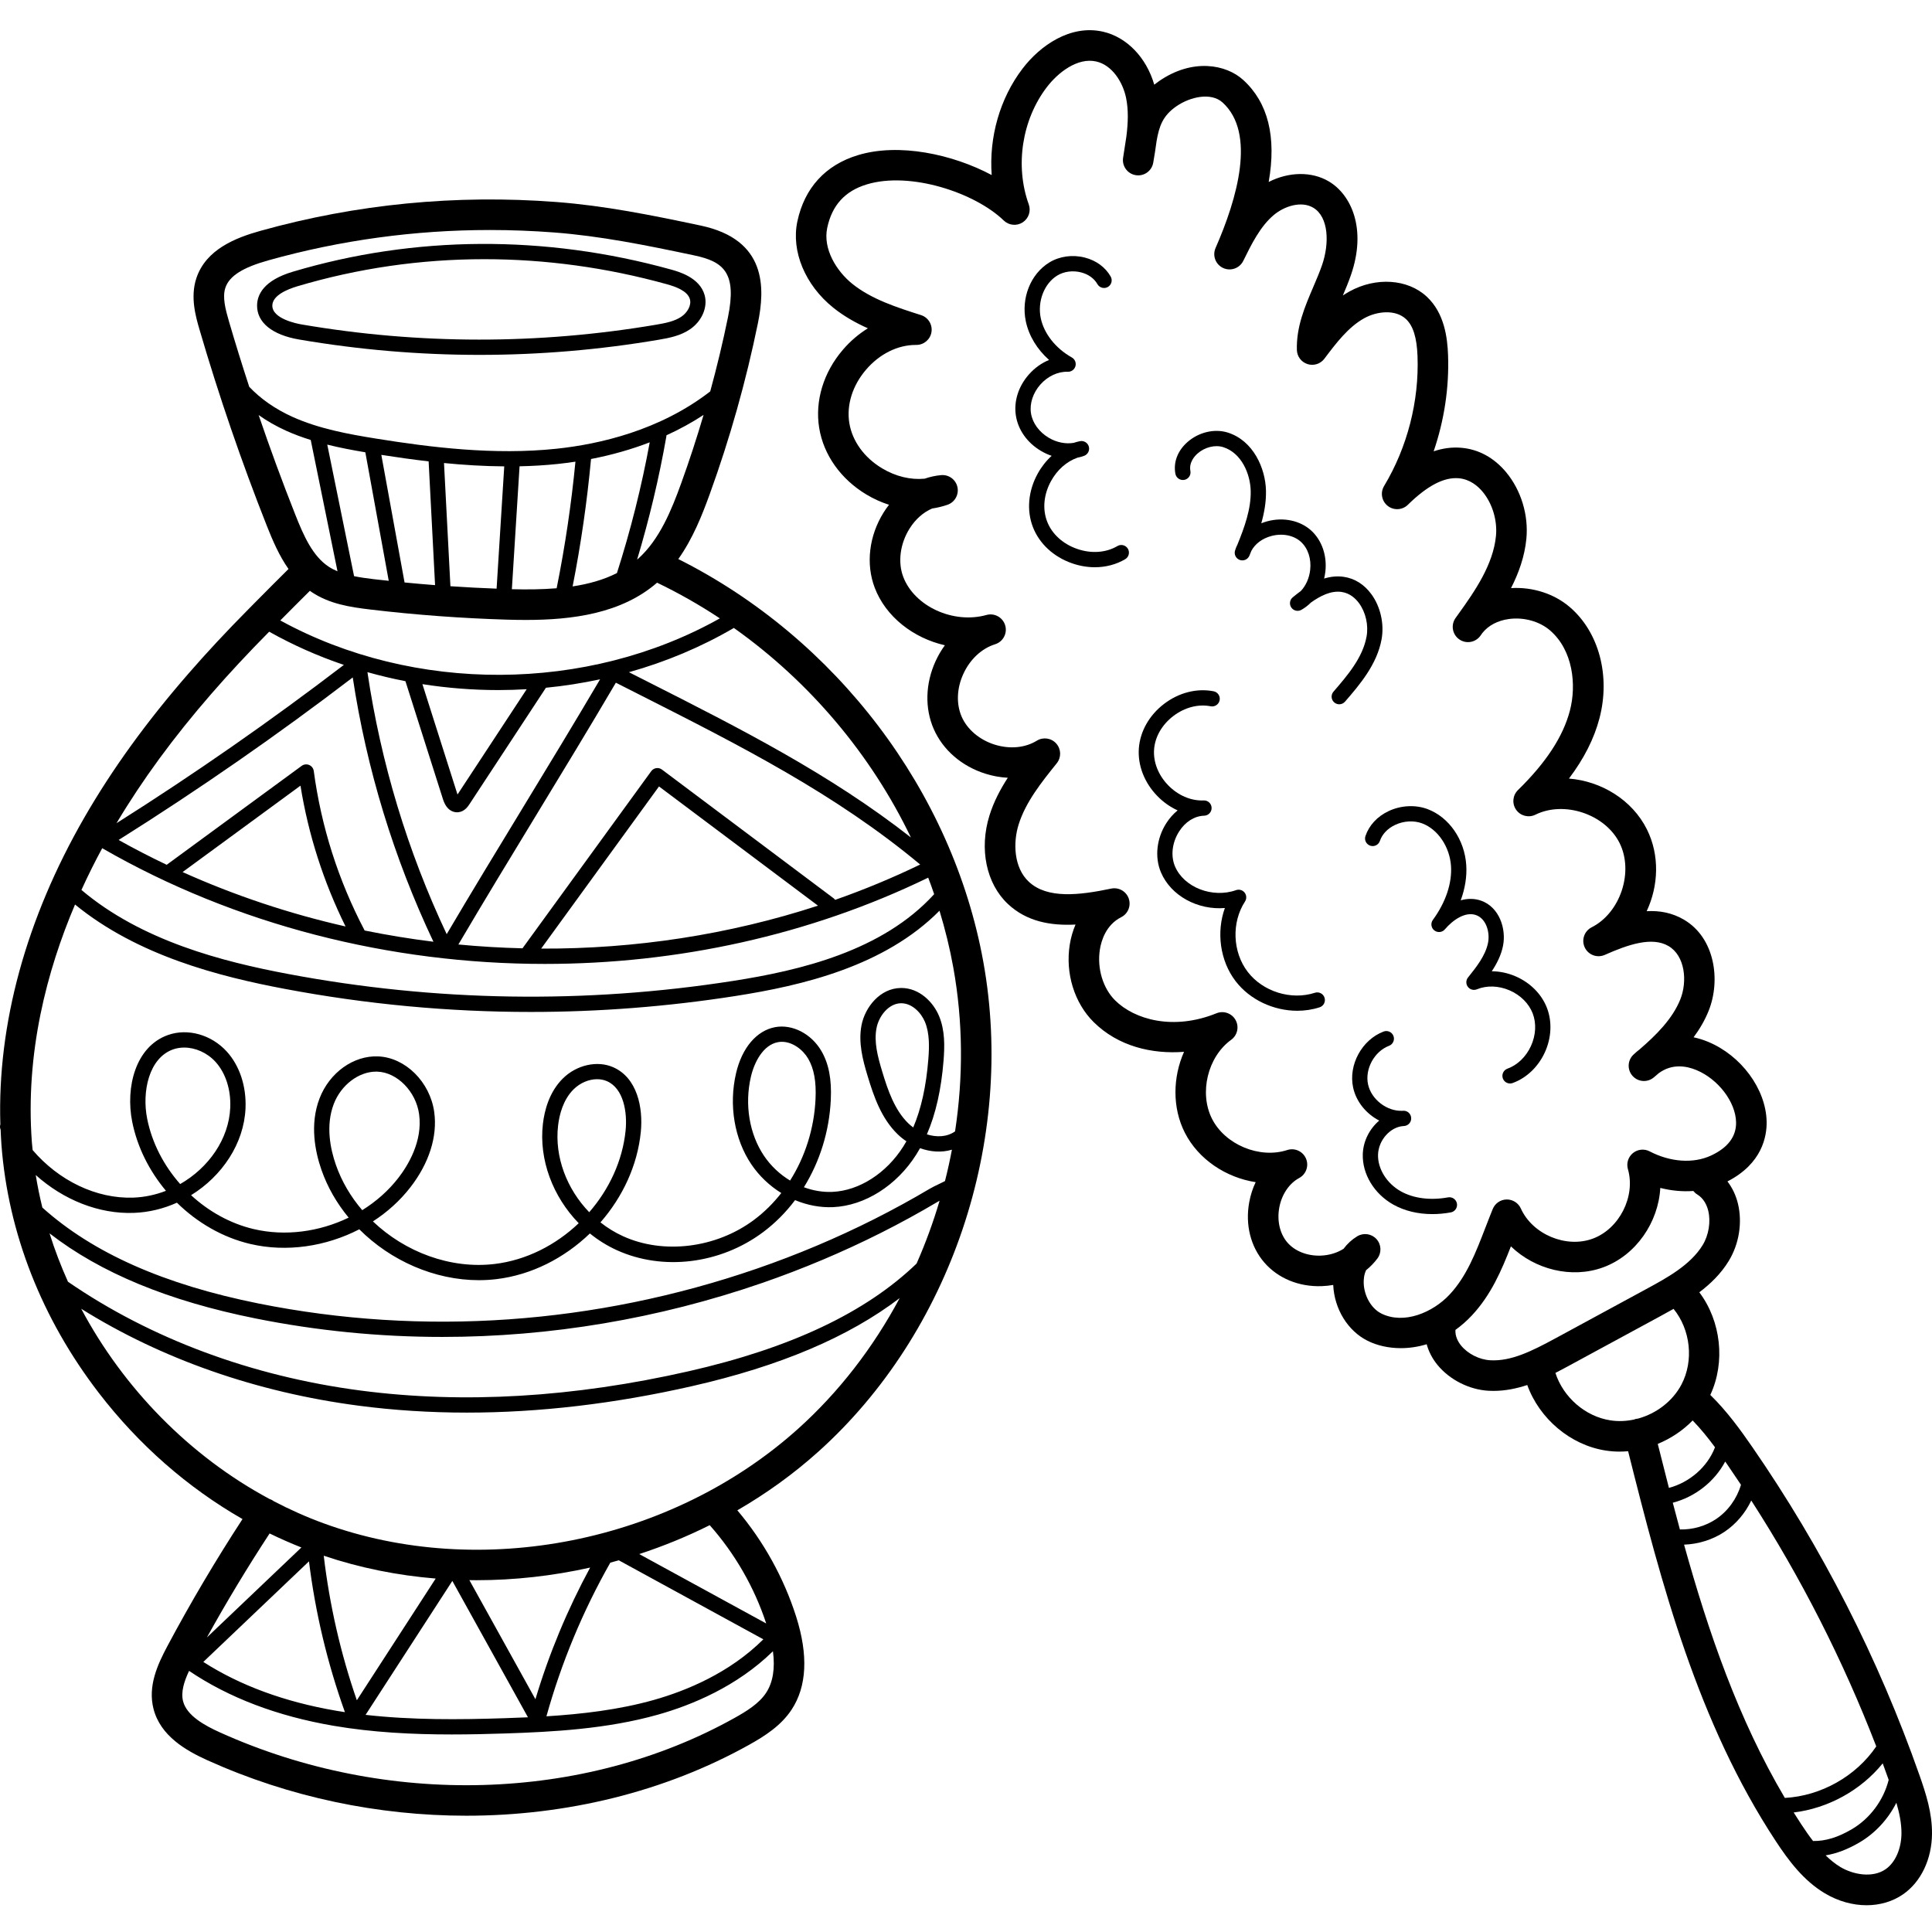 <svg viewBox="0 -8 512 512" xmlns="http://www.w3.org/2000/svg"><path d="m179.758 140.156c3.836-5.398 6.297-11.598 8.348-17.262 5.32-14.684 9.605-29.887 12.738-45.191 1.91-9.348 2.422-22.199-15.137-25.922-13.395-2.84-25.516-5.27-38.246-6.246-26.637-2.035-53.035.535-78.469 7.648-6.547 1.828-14.387 4.902-16.938 12.492-1.699 5.055-.168 10.301.848 13.773 5.113 17.48 11.102 34.938 17.805 51.887 1.566 3.957 3.301 7.977 5.75 11.453-2.926 2.898-5.836 5.824-8.664 8.68l-2.027 2.051c-5.781 5.84-10.953 11.387-15.805 16.969-11.207 12.879-20.238 25.371-27.617 38.18-15.438 26.812-23.078 54.801-22.25 81.312-.145.445-.125.941.07 1.402.059 1.348.117 2.695.219 4.035 1.77 23.359 10.695 46.086 25.805 65.723 10.617 13.797 23.566 25.117 38.078 33.43-7.109 10.898-13.797 22.203-19.91 33.672-2.594 4.875-5.234 10.586-3.672 16.645 1.852 7.172 8.613 11.039 14.301 13.609 21.723 9.816 45.324 14.691 68.609 14.688 26.484 0 52.566-6.305 74.992-18.828 4.176-2.332 8.422-5.07 11.195-9.281 4.047-6.148 4.449-14.449 1.203-24.664-3.266-10.262-8.621-19.922-15.582-28.16 7.641-4.422 14.844-9.602 21.43-15.512 35.125-31.523 52.305-82.477 43.762-129.805-8.164-45.219-38.98-85.785-80.836-106.777zm-113.457 181.5c9.621 2.27 20.074.688 28.914-3.879 8.324 8.328 19.949 13.484 31.691 13.484 1.543 0 3.09-.09 4.625-.273 9.324-1.105 18.031-5.59 24.797-12.109 2.152 1.75 4.531 3.238 7.094 4.41 12.238 5.582 27.477 3.711 38.82-4.766 3.191-2.387 6.035-5.254 8.461-8.477 3.215 1.344 6.664 2.008 10.066 1.859 8.41-.371 16.863-5.715 22.055-13.941.348-.551.68-1.109 1-1.684 2.711.977 5.68 1.234 8.445.398-.527 2.793-1.141 5.57-1.84 8.32-.477.246-.988.5-1.555.766-.902.43-1.754.836-2.488 1.27-4.781 2.836-9.746 5.551-14.758 8.074-9.941 5.008-20.367 9.402-30.988 13.07-42.867 14.801-88.551 18.004-132.109 9.262-25.062-5.031-43.895-13.379-57.305-25.422-.699-2.852-1.289-5.73-1.754-8.625 7.344 6.582 16.727 10.383 26.016 10.031 3.984-.145 7.852-1.105 11.398-2.699 5.387 5.297 12.121 9.211 19.414 10.93zm-27.301-33.184c-1.438-7.227.488-16.125 6.883-18.375.926-.324 1.91-.484 2.918-.484 2.961 0 6.086 1.363 8.285 3.762 2.707 2.965 4.141 7.406 3.93 12.188-.363 8.301-5.746 15.93-13.27 20.223-4.348-4.926-7.473-10.918-8.746-17.312zm50.008 12.211c-1.465-4.199-2.75-10.406-.551-16.133 1.926-5.02 6.602-8.559 11.223-8.559.125 0 .246 0 .371.008 5.234.215 10.176 5.262 11.012 11.246 1.012 7.238-3.016 13.711-5.508 16.926-2.629 3.387-5.895 6.262-9.559 8.535-3.039-3.543-5.449-7.602-6.988-12.023zm67.141 12.566c-5.945-6.141-9.215-14.672-8.254-22.949.332-2.859 1.316-6.852 4.125-9.629 1.742-1.723 4.059-2.672 6.219-2.672.914 0 1.797.168 2.602.52 4.422 1.922 5.43 8.238 4.953 13.062-.801 8.016-4.355 15.586-9.645 21.668zm53.23-8.391c-2.707-1.633-5.105-3.871-6.922-6.574-3.879-5.758-5.172-13.59-3.461-20.941.922-3.945 3.281-8.422 7.148-9.156.352-.066.707-.098 1.059-.098 2.871 0 5.602 2.117 6.969 4.465 1.551 2.664 2.172 6.074 1.949 10.738-.367 7.809-2.766 15.289-6.742 21.566zm31.309-15.184c-3.602-3.52-5.379-8.688-6.887-13.684-1.207-3.988-2.23-7.875-1.512-11.551.625-3.199 3.219-6.531 6.488-6.566h.059c2.926 0 5.312 2.57 6.301 4.977 1.227 2.996 1.148 6.535.875 9.914-.566 7.102-1.883 13.055-3.996 18.023-.477-.344-.922-.719-1.328-1.113zm-227.559 29.176c13.535 10.492 31.527 17.922 54.605 22.555 16.293 3.27 32.867 4.895 49.492 4.895 28.543 0 57.215-4.797 84.734-14.297 10.793-3.727 21.387-8.195 31.488-13.281 5.094-2.562 10.141-5.324 15-8.207.168-.098.355-.203.551-.305-1.68 5.68-3.711 11.246-6.094 16.645-13.5 13.008-33.379 22.391-60.395 28.539-30.539 6.949-59.785 8.672-86.922 5.117-28.926-3.789-55.652-13.75-77.574-28.836-1.879-4.188-3.52-8.465-4.887-12.824zm69.508-169.914c4.691 3.105 10.039 3.949 15.57 4.602 11.953 1.418 24.117 2.316 36.148 2.676 1.637.047 3.297.078 4.973.078 12.297 0 25.336-1.66 34.805-9.875 5.77 2.777 11.328 5.938 16.637 9.457-35.207 19.77-81.082 19.949-116.488.551 2.574-2.602 5.199-5.238 7.844-7.855.172.121.336.25.512.367zm69.113-1.531c2.199-11.145 3.832-22.477 4.879-33.766 5.477-1.055 10.68-2.535 15.555-4.418-2.145 11.695-5.066 23.328-8.691 34.648-3.555 1.805-7.535 2.898-11.742 3.535zm-4.234.488c-3.871.324-7.871.352-11.867.254l2.039-32.574c3.395-.07 6.805-.27 10.203-.629 1.555-.164 3.086-.371 4.605-.598-1.082 11.227-2.75 22.484-4.98 33.547zm-15.914.105c-4.07-.152-8.152-.363-12.238-.641l-1.699-32.648c5.203.512 10.551.844 15.965.883zm-18.012-33.727 1.707 32.797c-2.699-.211-5.395-.441-8.086-.707l-6.156-33.816c4.016.629 8.207 1.227 12.535 1.727zm-16.773-2.406 6.199 34.051c-1.285-.141-2.578-.266-3.855-.414-1.832-.219-3.625-.461-5.328-.809l-7.105-34.863c3.367.836 6.754 1.477 10.09 2.035zm124.5 118.609c-.117-.156-.246-.301-.41-.426l-45.48-34.102c-.434-.324-.98-.465-1.516-.383-.535.082-1.016.371-1.332.812l-34.117 46.938c-5.672-.141-11.34-.473-16.988-1.012 6.816-11.574 13.793-23.055 20.566-34.184 6.965-11.449 14.16-23.273 21.168-35.195 2.125 1.082 4.25 2.156 6.375 3.23 26.645 13.492 51.812 26.234 74.273 44.957-7.332 3.547-14.859 6.668-22.539 9.363zm-4.543 1.535c-23.578 7.703-48.469 11.48-73.363 11.383l31.23-42.977zm-77.195-57.359-18.336 27.906-9.301-29.25c6.641 1.043 13.371 1.57 20.102 1.57 2.512 0 5.027-.082 7.535-.227zm-32.133-2.125 9.949 31.289c.957 3 2.746 3.453 3.734 3.453.121 0 .23-.008.324-.016 1.664-.172 2.562-1.543 2.949-2.125l20.191-30.742c.027-.039.043-.082.066-.121 4.832-.469 9.629-1.227 14.367-2.238-6.777 11.508-13.715 22.926-20.449 33.992-6.645 10.922-13.496 22.184-20.199 33.547-10.383-22.016-17.434-45.344-21.004-69.434 3.32.93 6.68 1.734 10.07 2.395zm7.414 69.047c-6.117-.758-12.203-1.754-18.242-2.98-.016-.039-.027-.078-.047-.117-6.918-13.199-11.438-27.379-13.422-42.152-.098-.707-.559-1.312-1.215-1.594-.656-.277-1.41-.191-1.988.23l-35.773 26.219c-4.316-2.051-8.566-4.246-12.738-6.578 21.25-13.359 42.098-27.824 62.043-43.074 3.684 24.301 10.871 47.828 21.383 70.047zm-23.285-4.047c-14.848-3.367-29.336-8.191-43.188-14.418l31.242-22.898c2.086 12.996 6.113 25.516 11.945 37.316zm-64.488-20.742c35.352 20.363 76.34 30.668 117.293 30.668 35.094 0 70.152-7.59 101.602-22.863.555 1.449 1.078 2.91 1.578 4.379-13.723 15.094-35.578 20.223-53.324 22.992-39.242 6.125-78.93 5.5-117.957-1.859-17.266-3.254-38.711-8.73-54.699-22.254 1.797-3.949 3.656-7.648 5.508-11.062zm214.309-2.848c-21.488-16.824-45.094-28.789-69.984-41.391-1.582-.797-3.16-1.602-4.742-2.402 9.73-2.73 19.102-6.637 27.809-11.73 20.113 14.254 36.387 33.59 46.918 55.523zm-72.316-73.836c-.078.066-.16.125-.238.191 3.215-10.695 5.824-21.637 7.746-32.613.016-.105.02-.211.02-.316 3.477-1.586 6.77-3.387 9.844-5.402-1.809 6.125-3.785 12.195-5.953 18.176-2.531 6.992-5.711 14.875-11.418 19.965zm-109.352-71.848c1.047-3.109 4.578-5.355 11.445-7.273h.004c19.09-5.34 38.746-8.023 58.641-8.023 5.66 0 11.34.219 17.027.652 12.234.938 24.082 3.312 37.188 6.09 7.777 1.648 11.289 4.637 8.883 16.383-1.344 6.582-2.922 13.141-4.699 19.645-13.359 10.355-29.363 13.996-40.746 15.195-16.543 1.746-33.43-.375-47.77-2.68-7.414-1.191-15.242-2.621-22.23-5.785-4.555-2.062-8.438-4.785-11.422-7.949-1.883-5.762-3.68-11.543-5.371-17.328-.969-3.309-1.77-6.48-.949-8.926zm8.812 33.742c2.203 1.566 4.633 2.957 7.258 4.145 2.137.969 4.328 1.766 6.547 2.461l7.094 34.801c-.824-.344-1.609-.738-2.332-1.219-4.254-2.812-6.621-8.148-8.867-13.828-3.434-8.672-6.668-17.48-9.699-26.359zm-12.469 73.805c4.684-5.383 9.68-10.75 15.262-16.391 6.305 3.539 12.938 6.477 19.793 8.801-19.383 14.828-39.617 28.914-60.254 41.953 6.836-11.469 15.086-22.738 25.199-34.363zm-36.191 55.906c16.586 13.57 38.203 19.082 55.648 22.371 21.562 4.066 43.32 6.102 65.102 6.102 18.098 0 36.211-1.406 54.227-4.219 17.766-2.773 39.527-7.871 54.117-22.609 1.504 4.93 2.738 9.941 3.652 15.02 2.598 14.379 2.664 29.105.473 43.461-2.152 1.512-4.906 1.594-7.465.785 2.348-5.426 3.801-11.875 4.414-19.531.309-3.879.383-7.988-1.168-11.77-1.535-3.742-5.227-7.492-10.043-7.492-.035 0-.074 0-.113.004-5.527.066-9.488 5.117-10.41 9.84-.895 4.582.305 9.18 1.613 13.5 1.66 5.496 3.645 11.215 7.934 15.402.703.684 1.492 1.32 2.344 1.887-.258.457-.527.906-.805 1.348-4.496 7.125-11.703 11.746-18.809 12.059-2.539.113-5.109-.328-7.551-1.23 4.203-6.785 6.73-14.801 7.125-23.148.262-5.48-.531-9.598-2.496-12.965-2.668-4.578-7.715-7.168-12.277-6.309-4.91.93-8.773 5.496-10.336 12.215-1.961 8.43-.449 17.449 4.043 24.121 2.09 3.105 4.84 5.699 7.949 7.621-2.102 2.691-4.527 5.094-7.23 7.113-10.02 7.492-23.973 9.227-34.719 4.324-2.148-.977-4.152-2.215-5.977-3.66 5.871-6.715 9.812-15.09 10.695-23.961.645-6.477-.949-14.387-7.363-17.176-4.195-1.824-9.656-.594-13.281 2.988-3.645 3.602-4.895 8.535-5.301 12.039-1.102 9.52 2.656 19.316 9.488 26.332-6.109 5.816-13.934 9.812-22.305 10.805-11.699 1.391-23.723-3.176-32.23-11.285 3.789-2.449 7.176-5.488 9.926-9.039 4.977-6.418 7.219-13.508 6.316-19.961-1.113-7.965-7.637-14.434-14.852-14.73-6.531-.281-12.914 4.309-15.539 11.141-2.637 6.871-1.18 14.082.504 18.918 1.617 4.633 4.098 8.906 7.215 12.668-7.777 3.762-16.82 5.004-25.168 3.035-6.172-1.453-11.898-4.652-16.594-8.98 8.207-5.066 14.012-13.664 14.426-22.996.258-5.848-1.562-11.348-4.992-15.098-4.066-4.449-10.312-6.203-15.531-4.363-8.637 3.039-11.32 13.863-9.508 22.98 1.336 6.715 4.52 13.027 8.949 18.316-2.727 1.059-5.645 1.691-8.645 1.805-9.84.344-19.785-4.523-26.691-12.609-.062-.656-.141-1.309-.191-1.965-1.797-23.773 4-45.625 11.43-63.102zm59.992 170.395-25.043 23.84c5.191-9.375 10.758-18.605 16.621-27.555 2.758 1.344 5.57 2.582 8.422 3.715zm11.531 43.637c-.789-.121-1.574-.246-2.363-.379-13.625-2.34-25.414-6.684-35.16-12.926l28-26.656c1.684 13.625 4.891 27.035 9.523 39.961zm72.582-40.238 38.309 20.938c-8.996 8.957-20.465 13.652-29.008 16.066-9.312 2.629-19.156 3.758-28.477 4.34 3.961-14.223 9.648-27.898 16.934-40.73.75-.195 1.496-.402 2.242-.613zm-22.094 36.816-17.5-31.562c.625.012 1.254.02 1.883.02 10.086 0 20.211-1.137 30.117-3.348-6.008 11.105-10.879 22.793-14.5 34.891zm-1.977 4.789c-2.102.094-4.168.172-6.18.238-11.918.391-24.492.512-36.852-.883l22.992-35.496zm-45.348-4.512c-4.301-12.406-7.234-25.262-8.773-38.309 9.574 3.227 19.551 5.223 29.668 6.051zm108.453-1.969c-1.906 2.898-5.324 4.961-8.379 6.664-39.953 22.305-92.188 23.77-136.324 3.832-4.039-1.824-8.801-4.414-9.797-8.254-.629-2.445.266-5.25 1.586-8.062 10.508 7.098 23.344 11.988 38.25 14.543 10.383 1.781 20.988 2.305 31.348 2.305 4.793 0 9.527-.109 14.164-.262 12.496-.41 26.965-1.164 40.52-4.992 8.934-2.52 20.898-7.434 30.449-16.797.605 4.57 0 8.262-1.816 11.023zm.031-18.387-33.648-18.387c6.402-2.094 12.652-4.652 18.68-7.66 6.676 7.535 11.832 16.484 14.969 26.047zm8.375-51.523c-33.57 30.129-84.07 40.172-125.66 24.984-4.555-1.66-8.98-3.645-13.27-5.887-.051-.035-.09-.082-.141-.117-.297-.195-.609-.336-.93-.445-21.137-11.332-38.691-29.332-49.902-50.41 21.285 13.316 46.484 22.145 73.539 25.688 9.332 1.223 18.902 1.832 28.684 1.832 19.164 0 39.133-2.344 59.664-7.016 23.285-5.301 41.473-13 55.016-23.332-6.977 13.047-16.055 24.883-27 34.703zm0 0"/><path d="m79.254 81.973c15.875 2.715 31.859 4.074 47.848 4.074 15.855 0 31.715-1.336 47.457-4.008 2.98-.504 5.855-1.098 8.324-2.789 3.145-2.152 4.727-5.867 3.852-9.035-1.297-4.676-6.867-6.223-8.965-6.801-33.297-9.227-67.941-9.02-100.184.598-7.734 2.305-9.414 6.102-9.457 8.879-.078 4.547 3.98 7.859 11.125 9.082zm-.512-14.086c16.09-4.797 32.785-7.199 49.617-7.199 16.133 0 32.391 2.207 48.324 6.625 2.348.648 5.535 1.77 6.148 3.984.469 1.703-.77 3.609-2.238 4.613-1.793 1.23-4.102 1.695-6.711 2.141-31.176 5.289-62.785 5.266-93.945-.066-1.309-.223-7.82-1.516-7.766-5.027.043-2.719 4.137-4.344 6.57-5.07zm0 0"/><path d="m296.133 136.707c-3.043 1.793-6.949 2.062-10.719.746-3.77-1.316-6.656-3.965-7.922-7.262-1.266-3.297-.887-7.199 1.039-10.699 1.641-2.984 4.129-5.176 6.973-6.191.609-.117 1.207-.285 1.793-.5.992-.363 1.539-1.43 1.254-2.449-.289-1.02-1.316-1.645-2.352-1.434-.57.117-1.137.266-1.691.449-2.121.348-4.484-.117-6.562-1.344-2.555-1.5-4.316-3.926-4.723-6.484-.406-2.562.523-5.414 2.484-7.633 1.961-2.215 4.676-3.473 7.27-3.387.938.039 1.77-.578 2.023-1.477.254-.898-.145-1.855-.957-2.312-4.289-2.406-7.363-6.297-8.23-10.402-.93-4.43.902-9.184 4.363-11.305 1.773-1.09 4.133-1.402 6.316-.84 1.938.5 3.477 1.602 4.332 3.113.555.973 1.789 1.312 2.762.758.969-.551 1.309-1.785.758-2.758-1.402-2.473-3.832-4.258-6.844-5.035-3.27-.84-6.715-.363-9.441 1.309-4.949 3.035-7.5 9.445-6.207 15.59.812 3.848 2.988 7.414 6.164 10.234-1.973.801-3.809 2.102-5.34 3.832-2.797 3.156-4.055 7.148-3.453 10.945.602 3.797 3.031 7.203 6.668 9.34.906.535 1.848.965 2.805 1.289-1.449 1.32-2.707 2.922-3.711 4.746-2.496 4.543-2.961 9.68-1.27 14.094 1.691 4.41 5.465 7.922 10.363 9.633 2.008.703 4.062 1.051 6.062 1.051 2.875 0 5.648-.715 8.043-2.129.965-.566 1.285-1.805.719-2.77-.566-.961-1.805-1.285-2.77-.719zm0 0"/><path d="m348.461 255.094c-6.297 2.043-13.785-.289-17.809-5.547-4.023-5.254-4.324-13.094-.711-18.641.473-.727.43-1.672-.105-2.355-.539-.684-1.449-.945-2.266-.656-6.254 2.215-13.812-.723-16.18-6.285-1.191-2.801-.773-6.352 1.094-9.27 1.617-2.531 3.984-4.043 6.512-4.168.055 0 .105 0 .156-.004 1.113-.051 1.977-.988 1.934-2.098-.043-1.113-.945-1.977-2.086-1.949-.055.004-.109.004-.168.008-3.281.098-6.664-1.359-9.254-4.023-2.625-2.707-3.984-6.172-3.734-9.512s2.113-6.566 5.109-8.848c2.996-2.285 6.602-3.223 9.887-2.574 1.098.215 2.16-.5 2.375-1.598.219-1.094-.496-2.16-1.594-2.375-4.422-.871-9.203.344-13.121 3.328s-6.355 7.273-6.691 11.766c-.336 4.492 1.438 9.098 4.867 12.633 1.598 1.648 3.441 2.941 5.406 3.836-1.133.918-2.152 2.059-3.008 3.398-2.574 4.027-3.117 9.02-1.406 13.035 2.668 6.273 9.832 10.031 16.934 9.438-2.289 6.383-1.301 13.973 2.836 19.375 3.812 4.977 10.102 7.855 16.352 7.855 2.008 0 4.008-.297 5.922-.918 1.066-.344 1.648-1.484 1.301-2.551-.344-1.062-1.484-1.645-2.551-1.301zm0 0"/><path d="m363.457 149.508c-1.91-2.633-4.473-4.238-7.402-4.648-1.793-.246-3.512-.043-5.148.465.145-.59.25-1.191.324-1.809.488-4.219-.898-8.289-3.711-10.879-2.926-2.691-7.398-3.648-11.68-2.488-.547.148-1.078.324-1.586.527.793-2.785 1.312-5.691 1.242-8.676-.137-5.895-3.352-13.211-10.086-15.355-3.527-1.121-7.746-.129-10.75 2.531-2.586 2.293-3.742 5.344-3.168 8.383.207 1.098 1.266 1.816 2.363 1.613 1.098-.207 1.82-1.27 1.613-2.367-.43-2.27 1.168-3.973 1.875-4.598 1.926-1.707 4.676-2.395 6.836-1.703 4.848 1.539 7.164 7.09 7.27 11.59.113 4.832-1.688 9.727-3.488 14.16-.266.523-.488 1.07-.66 1.637-.32 1.031.234 2.133 1.25 2.5 1.02.363 2.145-.137 2.555-1.137.176-.43.355-.863.535-1.305.98-1.832 2.867-3.25 5.254-3.895 2.949-.797 5.973-.203 7.883 1.559 1.863 1.719 2.773 4.496 2.43 7.438-.25 2.18-1.133 4.137-2.461 5.562-.742.543-1.461 1.109-2.152 1.68-.812.664-.98 1.84-.387 2.707.594.863 1.75 1.133 2.664.617.926-.52 1.773-1.172 2.527-1.926 2.539-1.812 5.324-3.207 8.098-2.824 2.293.32 3.812 1.816 4.684 3.02 1.754 2.414 2.512 5.773 1.98 8.77-1.008 5.652-5.137 10.426-8.777 14.641-.73.844-.641 2.125.207 2.855.383.328.852.492 1.32.492.57 0 1.133-.238 1.535-.703 3.785-4.379 8.496-9.832 9.695-16.574.723-4.043-.305-8.586-2.684-11.859zm0 0"/><path d="m361.859 213.547c-.363 1.055.203 2.207 1.262 2.566s2.207-.203 2.566-1.262c.613-1.797 2.043-3.301 4.02-4.238 2.289-1.082 4.973-1.234 7.184-.406 4.168 1.562 7.309 6.219 7.641 11.32.293 4.559-1.414 9.621-4.809 14.258-.641.879-.473 2.109.379 2.781.855.676 2.09.555 2.797-.273 2.117-2.484 5.398-4.781 8.246-3.789 2.699.938 3.762 4.559 3.195 7.371-.688 3.41-3.141 6.469-5.301 9.164-.578.719-.598 1.738-.043 2.477.551.742 1.531 1.012 2.387.664 2.613-1.074 5.766-.973 8.652.27 2.887 1.246 5.125 3.473 6.141 6.105 1.016 2.633.848 5.781-.457 8.645-1.305 2.859-3.578 5.051-6.23 6.008-1.055.379-1.598 1.539-1.219 2.59.301.824 1.074 1.336 1.906 1.336.227 0 .457-.039.688-.121 3.668-1.324 6.781-4.289 8.539-8.133 1.754-3.844 1.957-8.137.551-11.781-1.402-3.641-4.434-6.691-8.316-8.363-2.039-.879-4.195-1.328-6.305-1.34 1.328-2 2.477-4.238 2.977-6.723.918-4.574-1.008-10.312-5.828-11.992-1.711-.598-3.539-.609-5.375-.086 1.152-3.137 1.66-6.309 1.465-9.324-.434-6.75-4.559-12.715-10.258-14.852-3.215-1.203-7.078-1.004-10.336.539-2.977 1.406-5.148 3.746-6.117 6.59zm0 0"/><path d="m386.102 310.945c-.199-1.098-1.258-1.832-2.352-1.629-4.695.852-9.137.285-12.512-1.602-3.734-2.086-6.16-5.996-6.043-9.734.121-3.824 3.23-7.316 6.691-7.562.07-.004.137-.008.207-.012 1.105-.074 1.949-1.023 1.887-2.129-.059-1.109-.988-1.98-2.105-1.914-.07.004-.145.008-.215.012-4.102.176-8.246-3-9.113-7.012-.879-4.062 1.664-8.738 5.555-10.211 1.047-.395 1.574-1.562 1.18-2.605-.395-1.047-1.562-1.574-2.609-1.18-5.758 2.176-9.383 8.84-8.078 14.855.816 3.773 3.504 6.98 6.914 8.742-2.531 2.148-4.246 5.395-4.355 8.887-.168 5.289 3.016 10.547 8.113 13.395 2.957 1.652 6.512 2.5 10.32 2.5 1.594 0 3.23-.148 4.887-.449 1.098-.199 1.828-1.25 1.629-2.352zm0 0"/><path d="m508.648 462.359c-10.832-30.809-25.734-60.051-44.297-86.922-3.078-4.457-6.676-9.449-11.102-13.766 4.059-8.68 2.84-19.562-2.914-27.199 2.973-2.246 5.73-4.922 7.785-8.281 2.754-4.492 3.668-10.176 2.453-15.211-.535-2.219-1.496-4.207-2.781-5.891 9.188-4.707 10.469-11.93 10.383-15.898-.195-8.59-6.727-17.469-15.535-21.109-1.277-.527-2.555-.922-3.82-1.188 1.59-2.145 2.973-4.48 4-7.051 3.223-8.059 1.66-19.277-6.531-24.105-3.152-1.859-6.492-2.457-9.902-2.266 3.16-6.754 3.469-14.859.055-21.695-3.922-7.844-12.125-12.77-20.652-13.449 4.004-5.309 6.668-10.582 8.078-15.949 2.961-11.277-.121-22.852-7.844-29.484-4.152-3.566-9.871-5.387-15.586-5.043 2.043-4.008 3.605-8.359 4.062-13.043.617-6.289-1.391-12.895-5.363-17.668-3.203-3.848-7.309-6.086-11.875-6.473-2.426-.211-4.863.102-7.332.938 2.809-8.203 4.137-16.934 3.816-25.543-.172-4.539-.941-11.082-5.656-15.461-5.047-4.688-13.469-5.246-20.48-1.355-.602.332-1.18.688-1.742 1.059.746-1.75 1.496-3.551 2.137-5.395 4.242-12.238.117-21.293-5.855-24.836-4.559-2.707-10.648-2.551-15.934.145 2.094-11.984-.164-21.043-6.773-27.051-4.531-4.121-13.43-5.777-22.258.312-.457.316-.887.637-1.297.961-2.074-7.18-7.27-12.609-13.578-14.043-8.711-1.98-16.727 3.758-21.324 9.785-6.047 7.922-8.91 18.234-8.18 28.207-10.367-5.527-24.602-8.586-35.488-5.262-8.586 2.617-14.121 8.684-16.008 17.543-1.684 7.898 2.047 16.871 9.5 22.859 2.836 2.281 5.973 4.035 9.188 5.473-2.422 1.488-4.664 3.398-6.625 5.684-5.156 6.012-7.445 13.562-6.281 20.715 1.16 7.148 5.727 13.582 12.523 17.656 1.926 1.152 3.934 2.059 5.98 2.711-.5.641-.973 1.316-1.418 2.023-3.875 6.184-4.766 13.637-2.379 19.934 2.93 7.738 10.266 13.371 18.602 15.277-.949 1.301-1.781 2.719-2.473 4.23-2.699 5.91-2.879 12.441-.496 17.922 2.422 5.574 7.422 9.906 13.723 11.887 1.965.617 3.957.973 5.922 1.07-1.988 3.059-3.727 6.359-4.855 9.98-2.773 8.879-.855 18.09 4.887 23.473 4.93 4.621 11.215 5.797 17.918 5.449-.715 1.656-1.234 3.449-1.535 5.348-1.199 7.57 1.223 15.414 6.316 20.477 6.512 6.473 15.508 8.555 23.973 7.902-2.992 6.754-3.145 14.832.215 21.438 3.602 7.09 10.945 11.906 18.77 13.102-.785 1.637-1.363 3.422-1.707 5.305-1.094 5.957.359 11.781 3.988 15.98 3.625 4.203 9.184 6.492 15.23 6.273 1.035-.035 2.051-.145 3.039-.32.285 6.375 3.859 12.184 9.117 14.805 2.465 1.23 5.5 1.949 8.797 1.949 2.199 0 4.52-.324 6.855-1.035.531 1.941 1.492 3.809 2.875 5.496 3.227 3.93 8.41 6.547 13.523 6.832.438.023.867.035 1.297.035 3.129 0 6.125-.625 8.961-1.559 3.203 8.898 11.426 15.938 20.824 17.371 1.219.188 2.445.277 3.668.277.746 0 1.488-.047 2.23-.109 8.906 35.469 18.461 71.902 39.141 103.34 3.41 5.184 7.344 10.445 12.988 13.82 3.527 2.105 7.379 3.164 11.066 3.164 3.527 0 6.902-.969 9.691-2.906 4.742-3.293 7.602-9.297 7.652-16.059.039-5.473-1.562-10.496-3.352-15.582zm-28.172 17.527c-1.098-1.426-2.129-2.918-3.113-4.414-.688-1.043-1.359-2.094-2.02-3.148 9.117-1.094 17.824-5.879 23.594-13.016.539 1.453 1.062 2.914 1.582 4.371-1.359 5.422-4.992 10.305-9.82 13.117-3.668 2.137-6.918 3.141-10.223 3.09zm-37.172-89.648c5.871-1.527 11.031-5.531 13.895-10.91.164.234.332.473.496.707 1.242 1.805 2.469 3.621 3.68 5.445-1.074 3.66-3.434 6.965-6.598 9.086-2.797 1.875-6.211 2.832-9.586 2.758-.641-2.359-1.27-4.723-1.887-7.086zm13.727 7.691c3.043-2.043 5.496-4.957 7.074-8.277 13.227 20.535 24.328 42.375 33.125 65.16-5.375 7.93-14.66 13.133-24.227 13.656-12.297-20.797-20.215-43.801-26.707-67.121 3.805-.137 7.582-1.305 10.734-3.418zm-90.988-57.848c-2.594-1.293-4.504-4.562-4.645-7.953-.035-.91.039-2.27.629-3.512 1.125-.906 2.133-1.945 3-3.105 1.156-1.551 1.055-3.707-.246-5.141-1.305-1.438-3.438-1.746-5.098-.742-1.426.867-2.645 1.988-3.621 3.309-1.711 1.09-3.824 1.734-6.074 1.816-3.539.121-6.832-1.176-8.82-3.477-1.984-2.297-2.789-5.75-2.152-9.23s2.613-6.422 5.289-7.867c1.84-.996 2.617-3.23 1.793-5.156-.828-1.922-2.98-2.898-4.973-2.25-7.316 2.375-16.434-1.406-19.918-8.258-3.484-6.855-1.164-16.453 5.066-20.957 1.66-1.203 2.16-3.449 1.168-5.242-.988-1.789-3.16-2.559-5.062-1.789-11.492 4.656-21.777 1.637-26.867-3.426-3.234-3.215-4.812-8.5-4.031-13.473.367-2.316 1.59-6.512 5.656-8.57 1.812-.918 2.66-3.035 1.988-4.953-.672-1.914-2.66-3.035-4.648-2.621-8.445 1.77-16.934 2.773-21.836-1.82-3.969-3.723-4.215-10.297-2.695-15.156 1.863-5.965 6.055-11.191 10.109-16.242 1.234-1.535 1.184-3.734-.121-5.211-1.301-1.477-3.477-1.801-5.156-.773-3.113 1.918-7.195 2.293-11.199 1.039-3.996-1.258-7.258-4.02-8.723-7.387-1.469-3.379-1.312-7.512.434-11.332 1.773-3.879 4.844-6.746 8.426-7.871 2.109-.66 3.301-2.891 2.672-5.008-.629-2.121-2.84-3.344-4.969-2.75-8.781 2.449-19.086-2.277-22.051-10.113-1.473-3.883-.832-8.777 1.668-12.766 1.566-2.504 3.668-4.348 6-5.336 1.379-.207 2.734-.535 4.055-.988 1.934-.664 3.07-2.668 2.645-4.672-.426-2-2.277-3.367-4.316-3.188-1.496.133-2.957.453-4.367.941-3.711.363-7.668-.574-11.277-2.738-4.746-2.84-7.914-7.219-8.695-12.008-.777-4.793.84-9.949 4.441-14.148 3.574-4.168 8.375-6.551 13.188-6.551h.145c1.988 0 3.684-1.441 3.996-3.406.316-1.977-.859-3.887-2.766-4.496-6.441-2.055-13.102-4.184-18.203-8.281-4.172-3.352-7.848-9.246-6.652-14.859 1.273-5.977 4.691-9.734 10.453-11.492 11.504-3.508 28.668 2.156 36.332 9.566 1.355 1.309 3.434 1.512 5.012.488 1.582-1.023 2.246-3 1.609-4.77-3.688-10.227-1.809-22.418 4.785-31.059 2.934-3.844 8.125-7.938 13.098-6.805 4.234.961 7.004 5.461 7.875 9.492.715 3.34.555 6.891.102 10.457-.156.914-.289 1.828-.422 2.742-.129.871-.262 1.77-.414 2.688-.004.023-.008.051-.012.078-.371 2.207 1.113 4.293 3.316 4.664 2.211.375 4.293-1.113 4.664-3.32.004-.008.004-.02.004-.027.309-1.824.629-3.727.879-5.68.691-4.016 1.664-6.75 5.273-9.238 3.668-2.531 9.195-3.738 12.219-.988 8.898 8.09 3.898 25.434-1.863 38.559-.883 2.016.004 4.371 2 5.297 1.996.926 4.367.094 5.34-1.883 2.207-4.48 4.488-9.113 8.074-12.141 2.82-2.383 7.324-3.82 10.469-1.953 4.148 2.461 4.312 9.52 2.336 15.219-.656 1.895-1.461 3.773-2.312 5.766-2.227 5.203-4.531 10.586-4.355 16.723.051 1.719 1.18 3.215 2.82 3.738 1.637.52 3.426-.047 4.461-1.418 3.105-4.121 6.32-8.383 10.57-10.738 3.367-1.867 8.242-2.398 11.043.207 1.914 1.777 2.891 4.902 3.078 9.832.445 11.953-2.703 24.18-8.863 34.43-1.051 1.746-.641 4 .961 5.262 1.598 1.262 3.887 1.137 5.34-.289 5.164-5.066 9.574-7.367 13.48-7.035 2.98.254 5.094 2.09 6.34 3.586 2.578 3.102 3.93 7.586 3.531 11.703-.746 7.617-5.562 14.602-10.035 20.809-.262.34-.512.691-.75 1.051-1.215 1.84-.738 4.309 1.074 5.562 1.812 1.254 4.293.824 5.582-.961.184-.254.367-.508.551-.766 1.574-1.969 4.02-3.262 6.973-3.676 3.934-.547 8.117.598 10.91 2.996 6.129 5.262 7.074 14.484 5.285 21.289-1.801 6.867-6.301 13.754-13.762 21.047-1.422 1.391-1.625 3.609-.473 5.234 1.148 1.625 3.309 2.168 5.094 1.289 7.652-3.777 18.492-.129 22.305 7.5 3.812 7.633.223 18.492-7.395 22.344-1.957.988-2.77 3.359-1.828 5.344.938 1.984 3.289 2.855 5.297 1.969 6.191-2.742 12.523-4.922 16.906-2.34 4.387 2.582 5.035 9.344 3.121 14.125-2.082 5.211-6.484 9.539-10.762 13.23-.578.438-1.137.918-1.676 1.434-1.578 1.512-1.672 4.004-.211 5.629s3.945 1.797 5.617.391c.441-.375.891-.75 1.336-1.137 3.527-2.578 7.289-1.918 9.941-.82 5.785 2.391 10.414 8.457 10.531 13.809.086 3.777-2.137 6.75-6.609 8.84-4.688 2.188-10.781 1.777-16.293-1.094-1.438-.75-3.18-.57-4.434.453-1.254 1.027-1.777 2.699-1.328 4.258 2.086 7.223-2.277 15.836-9.336 18.426-7.059 2.594-15.957-1.145-19.043-8.004-.664-1.473-2.152-2.402-3.754-2.383-1.617.023-3.062 1.008-3.68 2.504-.23.559-.457 1.125-.68 1.688-.449 1.121-.883 2.25-1.316 3.379-2.547 6.594-4.949 12.824-9.465 17.645-4.453 4.746-12.098 7.992-18.102 4.996zm28.887 12.402c-2.883-.16-5.91-1.684-7.715-3.883-.773-.945-1.621-2.41-1.508-4.164 1.492-1.07 2.949-2.336 4.344-3.82 5.078-5.422 7.859-11.914 10.355-18.32 6.305 6.113 16.07 8.645 24.465 5.559 8.707-3.199 14.629-11.949 15.125-21.043 2.93.746 5.895 1.02 8.758.809.281.348.613.664 1.02.91 1.82 1.109 2.602 2.98 2.934 4.352.699 2.898.117 6.465-1.488 9.082-3.25 5.309-9.492 8.695-15 11.68l-24.031 13.035c-6.41 3.473-11.754 6.102-17.258 5.805zm31.855 15.926c-6.699-1.02-12.52-6.156-14.586-12.574 1.34-.684 2.625-1.379 3.848-2.043l24.031-13.031c1.105-.602 2.262-1.227 3.434-1.895 4.492 5.496 5.41 13.723 2.102 20.027-2.34 4.457-6.676 7.719-11.512 9.047-.203.02-.406.039-.609.09-.168.039-.316.109-.473.168-2.047.434-4.16.531-6.234.211zm21.785.027c2.152 2.219 4.102 4.637 5.922 7.105-1.992 5.242-6.781 9.328-12.211 10.766-1-3.891-1.984-7.781-2.957-11.66 3.461-1.422 6.641-3.535 9.246-6.211zm51.156 118.914c-3.508 2.438-8.672 1.418-11.984-.559-1.414-.848-2.711-1.914-3.93-3.102 2.898-.469 5.82-1.59 8.926-3.398 4.188-2.441 7.629-6.191 9.82-10.543.805 2.754 1.367 5.465 1.348 8.129-.031 4.074-1.633 7.703-4.18 9.473zm0 0"/></svg>